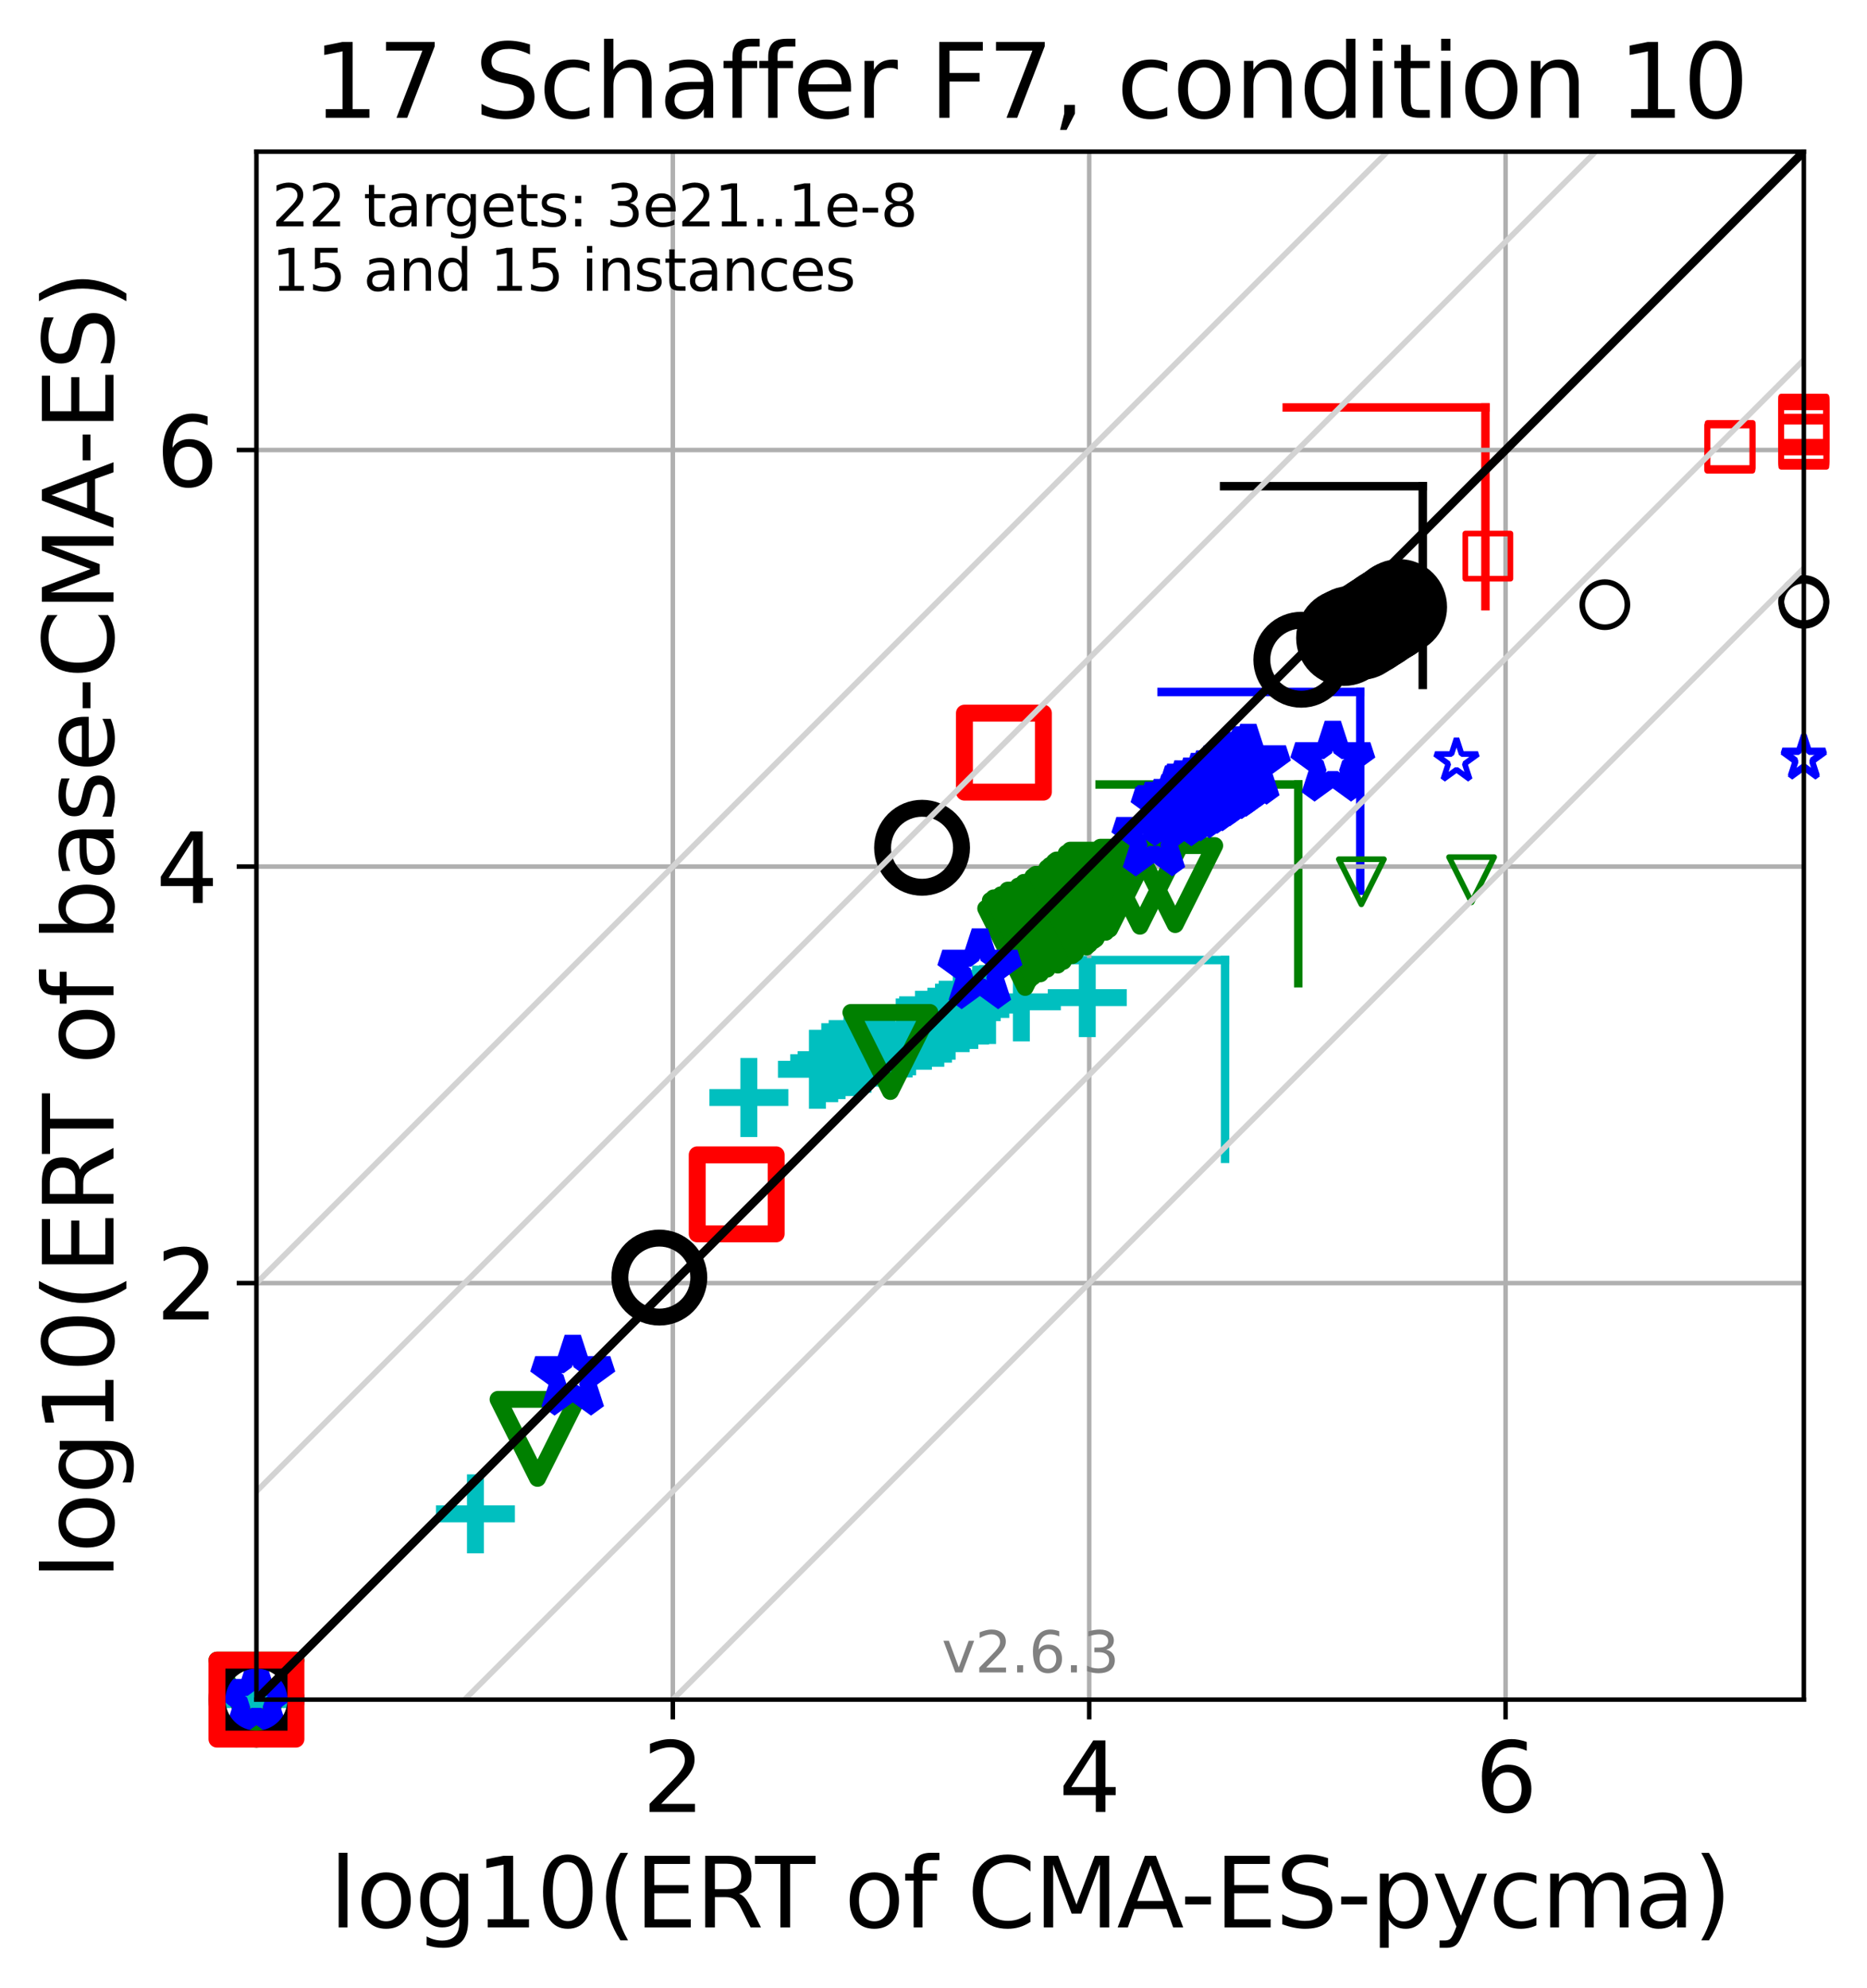 <?xml version="1.0" encoding="utf-8" standalone="no"?>
<!DOCTYPE svg PUBLIC "-//W3C//DTD SVG 1.1//EN"
  "http://www.w3.org/Graphics/SVG/1.1/DTD/svg11.dtd">
<svg xmlns:xlink="http://www.w3.org/1999/xlink" width="331.029pt" height="352.343pt" viewBox="0 0 331.029 352.343" xmlns="http://www.w3.org/2000/svg" version="1.1">
 <defs>
  <style type="text/css">*{stroke-linejoin: round; stroke-linecap: butt}</style>
 </defs>
 <g id="figure_1">
  <g id="patch_1">
   <path d="M 0 352.343 
L 331.029 352.343 
L 331.029 0 
L 0 0 
z
" style="fill: #ffffff"/>
  </g>
  <g id="axes_1">
   <g id="patch_2">
    <path d="M 45.469 301.237 
L 319.829 301.237 
L 319.829 26.877 
L 45.469 26.877 
z
" style="fill: #ffffff"/>
   </g>
   <g id="line2d_1">
    <path d="M 217.211 205.384 
L 217.211 170.16 
" clip-path="url(#pe1b9008944)" style="fill: none; stroke: #00bfbf; stroke-width: 1.5; stroke-linecap: square"/>
   </g>
   <g id="line2d_2">
    <path d="M 181.987 170.16 
L 217.211 170.16 
" clip-path="url(#pe1b9008944)" style="fill: none; stroke: #00bfbf; stroke-width: 1.5; stroke-linecap: square"/>
   </g>
   <g id="line2d_3">
    <path d="M 230.19 174.262 
L 230.19 139.038 
" clip-path="url(#pe1b9008944)" style="fill: none; stroke: #008000; stroke-width: 1.5; stroke-linecap: square"/>
   </g>
   <g id="line2d_4">
    <path d="M 194.965 139.038 
L 230.19 139.038 
" clip-path="url(#pe1b9008944)" style="fill: none; stroke: #008000; stroke-width: 1.5; stroke-linecap: square"/>
   </g>
   <g id="line2d_5">
    <path d="M 241.178 157.865 
L 241.178 122.641 
" clip-path="url(#pe1b9008944)" style="fill: none; stroke: #0000ff; stroke-width: 1.5; stroke-linecap: square"/>
   </g>
   <g id="line2d_6">
    <path d="M 205.954 122.641 
L 241.178 122.641 
" clip-path="url(#pe1b9008944)" style="fill: none; stroke: #0000ff; stroke-width: 1.5; stroke-linecap: square"/>
   </g>
   <g id="line2d_7">
    <path d="M 252.263 121.399 
L 252.263 86.174 
" clip-path="url(#pe1b9008944)" style="fill: none; stroke: #000000; stroke-width: 1.5; stroke-linecap: square"/>
   </g>
   <g id="line2d_8">
    <path d="M 217.039 86.174 
L 252.263 86.174 
" clip-path="url(#pe1b9008944)" style="fill: none; stroke: #000000; stroke-width: 1.5; stroke-linecap: square"/>
   </g>
   <g id="line2d_9">
    <path d="M 263.372 107.437 
L 263.372 72.213 
" clip-path="url(#pe1b9008944)" style="fill: none; stroke: #ff0000; stroke-width: 1.5; stroke-linecap: square"/>
   </g>
   <g id="line2d_10">
    <path d="M 228.147 72.213 
L 263.372 72.213 
" clip-path="url(#pe1b9008944)" style="fill: none; stroke: #ff0000; stroke-width: 1.5; stroke-linecap: square"/>
   </g>
   <g id="matplotlib.axis_1">
    <g id="xtick_1">
     <g id="line2d_11">
      <path d="M 119.295 301.237 
L 119.295 26.877 
" clip-path="url(#pe1b9008944)" style="fill: none; stroke: #b0b0b0; stroke-width: 0.8; stroke-linecap: square"/>
     </g>
     <g id="line2d_12">
      <defs>
       <path id="mca66b8750b" d="M 0 0 
L 0 3.5 
" style="stroke: #000000; stroke-width: 0.8"/>
      </defs>
      <g>
       <use xlink:href="#mca66b8750b" x="119.295" y="301.237" style="stroke: #000000; stroke-width: 0.8"/>
      </g>
     </g>
     <g id="text_1">
      <!-- 2 -->
      <g transform="translate(113.887 321.155) scale(0.17 -0.17)">
       <defs>
        <path id="DejaVuSans-32" d="M 1228 531 
L 3431 531 
L 3431 0 
L 469 0 
L 469 531 
Q 828 903 1448 1529 
Q 2069 2156 2228 2338 
Q 2531 2678 2651 2914 
Q 2772 3150 2772 3378 
Q 2772 3750 2511 3984 
Q 2250 4219 1831 4219 
Q 1534 4219 1204 4116 
Q 875 4013 500 3803 
L 500 4441 
Q 881 4594 1212 4672 
Q 1544 4750 1819 4750 
Q 2544 4750 2975 4387 
Q 3406 4025 3406 3419 
Q 3406 3131 3298 2873 
Q 3191 2616 2906 2266 
Q 2828 2175 2409 1742 
Q 1991 1309 1228 531 
z
" transform="scale(0.016)"/>
       </defs>
       <use xlink:href="#DejaVuSans-32"/>
      </g>
     </g>
    </g>
    <g id="xtick_2">
     <g id="line2d_13">
      <path d="M 193.122 301.237 
L 193.122 26.877 
" clip-path="url(#pe1b9008944)" style="fill: none; stroke: #b0b0b0; stroke-width: 0.8; stroke-linecap: square"/>
     </g>
     <g id="line2d_14">
      <g>
       <use xlink:href="#mca66b8750b" x="193.122" y="301.237" style="stroke: #000000; stroke-width: 0.8"/>
      </g>
     </g>
     <g id="text_2">
      <!-- 4 -->
      <g transform="translate(187.714 321.155) scale(0.17 -0.17)">
       <defs>
        <path id="DejaVuSans-34" d="M 2419 4116 
L 825 1625 
L 2419 1625 
L 2419 4116 
z
M 2253 4666 
L 3047 4666 
L 3047 1625 
L 3713 1625 
L 3713 1100 
L 3047 1100 
L 3047 0 
L 2419 0 
L 2419 1100 
L 313 1100 
L 313 1709 
L 2253 4666 
z
" transform="scale(0.016)"/>
       </defs>
       <use xlink:href="#DejaVuSans-34"/>
      </g>
     </g>
    </g>
    <g id="xtick_3">
     <g id="line2d_15">
      <path d="M 266.948 301.237 
L 266.948 26.877 
" clip-path="url(#pe1b9008944)" style="fill: none; stroke: #b0b0b0; stroke-width: 0.8; stroke-linecap: square"/>
     </g>
     <g id="line2d_16">
      <g>
       <use xlink:href="#mca66b8750b" x="266.948" y="301.237" style="stroke: #000000; stroke-width: 0.8"/>
      </g>
     </g>
     <g id="text_3">
      <!-- 6 -->
      <g transform="translate(261.54 321.155) scale(0.17 -0.17)">
       <defs>
        <path id="DejaVuSans-36" d="M 2113 2584 
Q 1688 2584 1439 2293 
Q 1191 2003 1191 1497 
Q 1191 994 1439 701 
Q 1688 409 2113 409 
Q 2538 409 2786 701 
Q 3034 994 3034 1497 
Q 3034 2003 2786 2293 
Q 2538 2584 2113 2584 
z
M 3366 4563 
L 3366 3988 
Q 3128 4100 2886 4159 
Q 2644 4219 2406 4219 
Q 1781 4219 1451 3797 
Q 1122 3375 1075 2522 
Q 1259 2794 1537 2939 
Q 1816 3084 2150 3084 
Q 2853 3084 3261 2657 
Q 3669 2231 3669 1497 
Q 3669 778 3244 343 
Q 2819 -91 2113 -91 
Q 1303 -91 875 529 
Q 447 1150 447 2328 
Q 447 3434 972 4092 
Q 1497 4750 2381 4750 
Q 2619 4750 2861 4703 
Q 3103 4656 3366 4563 
z
" transform="scale(0.016)"/>
       </defs>
       <use xlink:href="#DejaVuSans-36"/>
      </g>
     </g>
    </g>
    <g id="text_4">
     <!-- log10(ERT of CMA-ES-pycma) -->
     <g transform="translate(58.411 341.607) scale(0.17 -0.17)">
      <defs>
       <path id="DejaVuSans-6c" d="M 603 4863 
L 1178 4863 
L 1178 0 
L 603 0 
L 603 4863 
z
" transform="scale(0.016)"/>
       <path id="DejaVuSans-6f" d="M 1959 3097 
Q 1497 3097 1228 2736 
Q 959 2375 959 1747 
Q 959 1119 1226 758 
Q 1494 397 1959 397 
Q 2419 397 2687 759 
Q 2956 1122 2956 1747 
Q 2956 2369 2687 2733 
Q 2419 3097 1959 3097 
z
M 1959 3584 
Q 2709 3584 3137 3096 
Q 3566 2609 3566 1747 
Q 3566 888 3137 398 
Q 2709 -91 1959 -91 
Q 1206 -91 779 398 
Q 353 888 353 1747 
Q 353 2609 779 3096 
Q 1206 3584 1959 3584 
z
" transform="scale(0.016)"/>
       <path id="DejaVuSans-67" d="M 2906 1791 
Q 2906 2416 2648 2759 
Q 2391 3103 1925 3103 
Q 1463 3103 1205 2759 
Q 947 2416 947 1791 
Q 947 1169 1205 825 
Q 1463 481 1925 481 
Q 2391 481 2648 825 
Q 2906 1169 2906 1791 
z
M 3481 434 
Q 3481 -459 3084 -895 
Q 2688 -1331 1869 -1331 
Q 1566 -1331 1297 -1286 
Q 1028 -1241 775 -1147 
L 775 -588 
Q 1028 -725 1275 -790 
Q 1522 -856 1778 -856 
Q 2344 -856 2625 -561 
Q 2906 -266 2906 331 
L 2906 616 
Q 2728 306 2450 153 
Q 2172 0 1784 0 
Q 1141 0 747 490 
Q 353 981 353 1791 
Q 353 2603 747 3093 
Q 1141 3584 1784 3584 
Q 2172 3584 2450 3431 
Q 2728 3278 2906 2969 
L 2906 3500 
L 3481 3500 
L 3481 434 
z
" transform="scale(0.016)"/>
       <path id="DejaVuSans-31" d="M 794 531 
L 1825 531 
L 1825 4091 
L 703 3866 
L 703 4441 
L 1819 4666 
L 2450 4666 
L 2450 531 
L 3481 531 
L 3481 0 
L 794 0 
L 794 531 
z
" transform="scale(0.016)"/>
       <path id="DejaVuSans-30" d="M 2034 4250 
Q 1547 4250 1301 3770 
Q 1056 3291 1056 2328 
Q 1056 1369 1301 889 
Q 1547 409 2034 409 
Q 2525 409 2770 889 
Q 3016 1369 3016 2328 
Q 3016 3291 2770 3770 
Q 2525 4250 2034 4250 
z
M 2034 4750 
Q 2819 4750 3233 4129 
Q 3647 3509 3647 2328 
Q 3647 1150 3233 529 
Q 2819 -91 2034 -91 
Q 1250 -91 836 529 
Q 422 1150 422 2328 
Q 422 3509 836 4129 
Q 1250 4750 2034 4750 
z
" transform="scale(0.016)"/>
       <path id="DejaVuSans-28" d="M 1984 4856 
Q 1566 4138 1362 3434 
Q 1159 2731 1159 2009 
Q 1159 1288 1364 580 
Q 1569 -128 1984 -844 
L 1484 -844 
Q 1016 -109 783 600 
Q 550 1309 550 2009 
Q 550 2706 781 3412 
Q 1013 4119 1484 4856 
L 1984 4856 
z
" transform="scale(0.016)"/>
       <path id="DejaVuSans-45" d="M 628 4666 
L 3578 4666 
L 3578 4134 
L 1259 4134 
L 1259 2753 
L 3481 2753 
L 3481 2222 
L 1259 2222 
L 1259 531 
L 3634 531 
L 3634 0 
L 628 0 
L 628 4666 
z
" transform="scale(0.016)"/>
       <path id="DejaVuSans-52" d="M 2841 2188 
Q 3044 2119 3236 1894 
Q 3428 1669 3622 1275 
L 4263 0 
L 3584 0 
L 2988 1197 
Q 2756 1666 2539 1819 
Q 2322 1972 1947 1972 
L 1259 1972 
L 1259 0 
L 628 0 
L 628 4666 
L 2053 4666 
Q 2853 4666 3247 4331 
Q 3641 3997 3641 3322 
Q 3641 2881 3436 2590 
Q 3231 2300 2841 2188 
z
M 1259 4147 
L 1259 2491 
L 2053 2491 
Q 2509 2491 2742 2702 
Q 2975 2913 2975 3322 
Q 2975 3731 2742 3939 
Q 2509 4147 2053 4147 
L 1259 4147 
z
" transform="scale(0.016)"/>
       <path id="DejaVuSans-54" d="M -19 4666 
L 3928 4666 
L 3928 4134 
L 2272 4134 
L 2272 0 
L 1638 0 
L 1638 4134 
L -19 4134 
L -19 4666 
z
" transform="scale(0.016)"/>
       <path id="DejaVuSans-20" transform="scale(0.016)"/>
       <path id="DejaVuSans-66" d="M 2375 4863 
L 2375 4384 
L 1825 4384 
Q 1516 4384 1395 4259 
Q 1275 4134 1275 3809 
L 1275 3500 
L 2222 3500 
L 2222 3053 
L 1275 3053 
L 1275 0 
L 697 0 
L 697 3053 
L 147 3053 
L 147 3500 
L 697 3500 
L 697 3744 
Q 697 4328 969 4595 
Q 1241 4863 1831 4863 
L 2375 4863 
z
" transform="scale(0.016)"/>
       <path id="DejaVuSans-43" d="M 4122 4306 
L 4122 3641 
Q 3803 3938 3442 4084 
Q 3081 4231 2675 4231 
Q 1875 4231 1450 3742 
Q 1025 3253 1025 2328 
Q 1025 1406 1450 917 
Q 1875 428 2675 428 
Q 3081 428 3442 575 
Q 3803 722 4122 1019 
L 4122 359 
Q 3791 134 3420 21 
Q 3050 -91 2638 -91 
Q 1578 -91 968 557 
Q 359 1206 359 2328 
Q 359 3453 968 4101 
Q 1578 4750 2638 4750 
Q 3056 4750 3426 4639 
Q 3797 4528 4122 4306 
z
" transform="scale(0.016)"/>
       <path id="DejaVuSans-4d" d="M 628 4666 
L 1569 4666 
L 2759 1491 
L 3956 4666 
L 4897 4666 
L 4897 0 
L 4281 0 
L 4281 4097 
L 3078 897 
L 2444 897 
L 1241 4097 
L 1241 0 
L 628 0 
L 628 4666 
z
" transform="scale(0.016)"/>
       <path id="DejaVuSans-41" d="M 2188 4044 
L 1331 1722 
L 3047 1722 
L 2188 4044 
z
M 1831 4666 
L 2547 4666 
L 4325 0 
L 3669 0 
L 3244 1197 
L 1141 1197 
L 716 0 
L 50 0 
L 1831 4666 
z
" transform="scale(0.016)"/>
       <path id="DejaVuSans-2d" d="M 313 2009 
L 1997 2009 
L 1997 1497 
L 313 1497 
L 313 2009 
z
" transform="scale(0.016)"/>
       <path id="DejaVuSans-53" d="M 3425 4513 
L 3425 3897 
Q 3066 4069 2747 4153 
Q 2428 4238 2131 4238 
Q 1616 4238 1336 4038 
Q 1056 3838 1056 3469 
Q 1056 3159 1242 3001 
Q 1428 2844 1947 2747 
L 2328 2669 
Q 3034 2534 3370 2195 
Q 3706 1856 3706 1288 
Q 3706 609 3251 259 
Q 2797 -91 1919 -91 
Q 1588 -91 1214 -16 
Q 841 59 441 206 
L 441 856 
Q 825 641 1194 531 
Q 1563 422 1919 422 
Q 2459 422 2753 634 
Q 3047 847 3047 1241 
Q 3047 1584 2836 1778 
Q 2625 1972 2144 2069 
L 1759 2144 
Q 1053 2284 737 2584 
Q 422 2884 422 3419 
Q 422 4038 858 4394 
Q 1294 4750 2059 4750 
Q 2388 4750 2728 4690 
Q 3069 4631 3425 4513 
z
" transform="scale(0.016)"/>
       <path id="DejaVuSans-70" d="M 1159 525 
L 1159 -1331 
L 581 -1331 
L 581 3500 
L 1159 3500 
L 1159 2969 
Q 1341 3281 1617 3432 
Q 1894 3584 2278 3584 
Q 2916 3584 3314 3078 
Q 3713 2572 3713 1747 
Q 3713 922 3314 415 
Q 2916 -91 2278 -91 
Q 1894 -91 1617 61 
Q 1341 213 1159 525 
z
M 3116 1747 
Q 3116 2381 2855 2742 
Q 2594 3103 2138 3103 
Q 1681 3103 1420 2742 
Q 1159 2381 1159 1747 
Q 1159 1113 1420 752 
Q 1681 391 2138 391 
Q 2594 391 2855 752 
Q 3116 1113 3116 1747 
z
" transform="scale(0.016)"/>
       <path id="DejaVuSans-79" d="M 2059 -325 
Q 1816 -950 1584 -1140 
Q 1353 -1331 966 -1331 
L 506 -1331 
L 506 -850 
L 844 -850 
Q 1081 -850 1212 -737 
Q 1344 -625 1503 -206 
L 1606 56 
L 191 3500 
L 800 3500 
L 1894 763 
L 2988 3500 
L 3597 3500 
L 2059 -325 
z
" transform="scale(0.016)"/>
       <path id="DejaVuSans-63" d="M 3122 3366 
L 3122 2828 
Q 2878 2963 2633 3030 
Q 2388 3097 2138 3097 
Q 1578 3097 1268 2742 
Q 959 2388 959 1747 
Q 959 1106 1268 751 
Q 1578 397 2138 397 
Q 2388 397 2633 464 
Q 2878 531 3122 666 
L 3122 134 
Q 2881 22 2623 -34 
Q 2366 -91 2075 -91 
Q 1284 -91 818 406 
Q 353 903 353 1747 
Q 353 2603 823 3093 
Q 1294 3584 2113 3584 
Q 2378 3584 2631 3529 
Q 2884 3475 3122 3366 
z
" transform="scale(0.016)"/>
       <path id="DejaVuSans-6d" d="M 3328 2828 
Q 3544 3216 3844 3400 
Q 4144 3584 4550 3584 
Q 5097 3584 5394 3201 
Q 5691 2819 5691 2113 
L 5691 0 
L 5113 0 
L 5113 2094 
Q 5113 2597 4934 2840 
Q 4756 3084 4391 3084 
Q 3944 3084 3684 2787 
Q 3425 2491 3425 1978 
L 3425 0 
L 2847 0 
L 2847 2094 
Q 2847 2600 2669 2842 
Q 2491 3084 2119 3084 
Q 1678 3084 1418 2786 
Q 1159 2488 1159 1978 
L 1159 0 
L 581 0 
L 581 3500 
L 1159 3500 
L 1159 2956 
Q 1356 3278 1631 3431 
Q 1906 3584 2284 3584 
Q 2666 3584 2933 3390 
Q 3200 3197 3328 2828 
z
" transform="scale(0.016)"/>
       <path id="DejaVuSans-61" d="M 2194 1759 
Q 1497 1759 1228 1600 
Q 959 1441 959 1056 
Q 959 750 1161 570 
Q 1363 391 1709 391 
Q 2188 391 2477 730 
Q 2766 1069 2766 1631 
L 2766 1759 
L 2194 1759 
z
M 3341 1997 
L 3341 0 
L 2766 0 
L 2766 531 
Q 2569 213 2275 61 
Q 1981 -91 1556 -91 
Q 1019 -91 701 211 
Q 384 513 384 1019 
Q 384 1609 779 1909 
Q 1175 2209 1959 2209 
L 2766 2209 
L 2766 2266 
Q 2766 2663 2505 2880 
Q 2244 3097 1772 3097 
Q 1472 3097 1187 3025 
Q 903 2953 641 2809 
L 641 3341 
Q 956 3463 1253 3523 
Q 1550 3584 1831 3584 
Q 2591 3584 2966 3190 
Q 3341 2797 3341 1997 
z
" transform="scale(0.016)"/>
       <path id="DejaVuSans-29" d="M 513 4856 
L 1013 4856 
Q 1481 4119 1714 3412 
Q 1947 2706 1947 2009 
Q 1947 1309 1714 600 
Q 1481 -109 1013 -844 
L 513 -844 
Q 928 -128 1133 580 
Q 1338 1288 1338 2009 
Q 1338 2731 1133 3434 
Q 928 4138 513 4856 
z
" transform="scale(0.016)"/>
      </defs>
      <use xlink:href="#DejaVuSans-6c"/>
      <use xlink:href="#DejaVuSans-6f" x="27.783"/>
      <use xlink:href="#DejaVuSans-67" x="88.965"/>
      <use xlink:href="#DejaVuSans-31" x="152.441"/>
      <use xlink:href="#DejaVuSans-30" x="216.064"/>
      <use xlink:href="#DejaVuSans-28" x="279.688"/>
      <use xlink:href="#DejaVuSans-45" x="318.701"/>
      <use xlink:href="#DejaVuSans-52" x="381.885"/>
      <use xlink:href="#DejaVuSans-54" x="444.117"/>
      <use xlink:href="#DejaVuSans-20" x="505.201"/>
      <use xlink:href="#DejaVuSans-6f" x="536.988"/>
      <use xlink:href="#DejaVuSans-66" x="598.17"/>
      <use xlink:href="#DejaVuSans-20" x="633.375"/>
      <use xlink:href="#DejaVuSans-43" x="665.162"/>
      <use xlink:href="#DejaVuSans-4d" x="734.986"/>
      <use xlink:href="#DejaVuSans-41" x="821.266"/>
      <use xlink:href="#DejaVuSans-2d" x="887.424"/>
      <use xlink:href="#DejaVuSans-45" x="923.508"/>
      <use xlink:href="#DejaVuSans-53" x="986.691"/>
      <use xlink:href="#DejaVuSans-2d" x="1050.168"/>
      <use xlink:href="#DejaVuSans-70" x="1086.252"/>
      <use xlink:href="#DejaVuSans-79" x="1149.729"/>
      <use xlink:href="#DejaVuSans-63" x="1208.908"/>
      <use xlink:href="#DejaVuSans-6d" x="1263.889"/>
      <use xlink:href="#DejaVuSans-61" x="1361.301"/>
      <use xlink:href="#DejaVuSans-29" x="1422.58"/>
     </g>
    </g>
   </g>
   <g id="matplotlib.axis_2">
    <g id="ytick_1">
     <g id="line2d_17">
      <path d="M 45.469 227.411 
L 319.829 227.411 
" clip-path="url(#pe1b9008944)" style="fill: none; stroke: #b0b0b0; stroke-width: 0.8; stroke-linecap: square"/>
     </g>
     <g id="line2d_18">
      <defs>
       <path id="m5ca9c5ebaa" d="M 0 0 
L -3.5 0 
" style="stroke: #000000; stroke-width: 0.8"/>
      </defs>
      <g>
       <use xlink:href="#m5ca9c5ebaa" x="45.469" y="227.411" style="stroke: #000000; stroke-width: 0.8"/>
      </g>
     </g>
     <g id="text_5">
      <!-- 2 -->
      <g transform="translate(27.653 233.869) scale(0.17 -0.17)">
       <use xlink:href="#DejaVuSans-32"/>
      </g>
     </g>
    </g>
    <g id="ytick_2">
     <g id="line2d_19">
      <path d="M 45.469 153.584 
L 319.829 153.584 
" clip-path="url(#pe1b9008944)" style="fill: none; stroke: #b0b0b0; stroke-width: 0.8; stroke-linecap: square"/>
     </g>
     <g id="line2d_20">
      <g>
       <use xlink:href="#m5ca9c5ebaa" x="45.469" y="153.584" style="stroke: #000000; stroke-width: 0.8"/>
      </g>
     </g>
     <g id="text_6">
      <!-- 4 -->
      <g transform="translate(27.653 160.043) scale(0.17 -0.17)">
       <use xlink:href="#DejaVuSans-34"/>
      </g>
     </g>
    </g>
    <g id="ytick_3">
     <g id="line2d_21">
      <path d="M 45.469 79.758 
L 319.829 79.758 
" clip-path="url(#pe1b9008944)" style="fill: none; stroke: #b0b0b0; stroke-width: 0.8; stroke-linecap: square"/>
     </g>
     <g id="line2d_22">
      <g>
       <use xlink:href="#m5ca9c5ebaa" x="45.469" y="79.758" style="stroke: #000000; stroke-width: 0.8"/>
      </g>
     </g>
     <g id="text_7">
      <!-- 6 -->
      <g transform="translate(27.653 86.217) scale(0.17 -0.17)">
       <use xlink:href="#DejaVuSans-36"/>
      </g>
     </g>
    </g>
    <g id="text_8">
     <!-- log10(ERT of base-CMA-ES) -->
     <g transform="translate(20.117 279.969) rotate(-90) scale(0.17 -0.17)">
      <defs>
       <path id="DejaVuSans-62" d="M 3116 1747 
Q 3116 2381 2855 2742 
Q 2594 3103 2138 3103 
Q 1681 3103 1420 2742 
Q 1159 2381 1159 1747 
Q 1159 1113 1420 752 
Q 1681 391 2138 391 
Q 2594 391 2855 752 
Q 3116 1113 3116 1747 
z
M 1159 2969 
Q 1341 3281 1617 3432 
Q 1894 3584 2278 3584 
Q 2916 3584 3314 3078 
Q 3713 2572 3713 1747 
Q 3713 922 3314 415 
Q 2916 -91 2278 -91 
Q 1894 -91 1617 61 
Q 1341 213 1159 525 
L 1159 0 
L 581 0 
L 581 4863 
L 1159 4863 
L 1159 2969 
z
" transform="scale(0.016)"/>
       <path id="DejaVuSans-73" d="M 2834 3397 
L 2834 2853 
Q 2591 2978 2328 3040 
Q 2066 3103 1784 3103 
Q 1356 3103 1142 2972 
Q 928 2841 928 2578 
Q 928 2378 1081 2264 
Q 1234 2150 1697 2047 
L 1894 2003 
Q 2506 1872 2764 1633 
Q 3022 1394 3022 966 
Q 3022 478 2636 193 
Q 2250 -91 1575 -91 
Q 1294 -91 989 -36 
Q 684 19 347 128 
L 347 722 
Q 666 556 975 473 
Q 1284 391 1588 391 
Q 1994 391 2212 530 
Q 2431 669 2431 922 
Q 2431 1156 2273 1281 
Q 2116 1406 1581 1522 
L 1381 1569 
Q 847 1681 609 1914 
Q 372 2147 372 2553 
Q 372 3047 722 3315 
Q 1072 3584 1716 3584 
Q 2034 3584 2315 3537 
Q 2597 3491 2834 3397 
z
" transform="scale(0.016)"/>
       <path id="DejaVuSans-65" d="M 3597 1894 
L 3597 1613 
L 953 1613 
Q 991 1019 1311 708 
Q 1631 397 2203 397 
Q 2534 397 2845 478 
Q 3156 559 3463 722 
L 3463 178 
Q 3153 47 2828 -22 
Q 2503 -91 2169 -91 
Q 1331 -91 842 396 
Q 353 884 353 1716 
Q 353 2575 817 3079 
Q 1281 3584 2069 3584 
Q 2775 3584 3186 3129 
Q 3597 2675 3597 1894 
z
M 3022 2063 
Q 3016 2534 2758 2815 
Q 2500 3097 2075 3097 
Q 1594 3097 1305 2825 
Q 1016 2553 972 2059 
L 3022 2063 
z
" transform="scale(0.016)"/>
      </defs>
      <use xlink:href="#DejaVuSans-6c"/>
      <use xlink:href="#DejaVuSans-6f" x="27.783"/>
      <use xlink:href="#DejaVuSans-67" x="88.965"/>
      <use xlink:href="#DejaVuSans-31" x="152.441"/>
      <use xlink:href="#DejaVuSans-30" x="216.064"/>
      <use xlink:href="#DejaVuSans-28" x="279.688"/>
      <use xlink:href="#DejaVuSans-45" x="318.701"/>
      <use xlink:href="#DejaVuSans-52" x="381.885"/>
      <use xlink:href="#DejaVuSans-54" x="444.117"/>
      <use xlink:href="#DejaVuSans-20" x="505.201"/>
      <use xlink:href="#DejaVuSans-6f" x="536.988"/>
      <use xlink:href="#DejaVuSans-66" x="598.17"/>
      <use xlink:href="#DejaVuSans-20" x="633.375"/>
      <use xlink:href="#DejaVuSans-62" x="665.162"/>
      <use xlink:href="#DejaVuSans-61" x="728.639"/>
      <use xlink:href="#DejaVuSans-73" x="789.918"/>
      <use xlink:href="#DejaVuSans-65" x="842.018"/>
      <use xlink:href="#DejaVuSans-2d" x="903.541"/>
      <use xlink:href="#DejaVuSans-43" x="939.625"/>
      <use xlink:href="#DejaVuSans-4d" x="1009.449"/>
      <use xlink:href="#DejaVuSans-41" x="1095.729"/>
      <use xlink:href="#DejaVuSans-2d" x="1161.887"/>
      <use xlink:href="#DejaVuSans-45" x="1197.971"/>
      <use xlink:href="#DejaVuSans-53" x="1261.154"/>
      <use xlink:href="#DejaVuSans-29" x="1324.631"/>
     </g>
    </g>
   </g>
   <g id="line2d_23">
    <defs>
     <path id="mf80ae9f08a" d="M -7 0 
L 7 0 
M 0 7 
L 0 -7 
" style="stroke: #00bfbf; stroke-width: 3"/>
    </defs>
    <g>
     <use xlink:href="#mf80ae9f08a" x="45.469" y="301.237" style="fill-opacity: 0; stroke: #00bfbf; stroke-width: 3"/>
     <use xlink:href="#mf80ae9f08a" x="84.294" y="268.307" style="fill-opacity: 0; stroke: #00bfbf; stroke-width: 3"/>
     <use xlink:href="#mf80ae9f08a" x="132.778" y="194.522" style="fill-opacity: 0; stroke: #00bfbf; stroke-width: 3"/>
     <use xlink:href="#mf80ae9f08a" x="144.933" y="189.513" style="fill-opacity: 0; stroke: #00bfbf; stroke-width: 3"/>
     <use xlink:href="#mf80ae9f08a" x="147.118" y="188.349" style="fill-opacity: 0; stroke: #00bfbf; stroke-width: 3"/>
     <use xlink:href="#mf80ae9f08a" x="148.426" y="187.804" style="fill-opacity: 0; stroke: #00bfbf; stroke-width: 3"/>
     <use xlink:href="#mf80ae9f08a" x="151.053" y="187.262" style="fill-opacity: 0; stroke: #00bfbf; stroke-width: 3"/>
     <use xlink:href="#mf80ae9f08a" x="153.006" y="186.662" style="fill-opacity: 0; stroke: #00bfbf; stroke-width: 3"/>
     <use xlink:href="#mf80ae9f08a" x="154.76" y="185.589" style="fill-opacity: 0; stroke: #00bfbf; stroke-width: 3"/>
     <use xlink:href="#mf80ae9f08a" x="157.293" y="185.084" style="fill-opacity: 0; stroke: #00bfbf; stroke-width: 3"/>
     <use xlink:href="#mf80ae9f08a" x="160.312" y="183.962" style="fill-opacity: 0; stroke: #00bfbf; stroke-width: 3"/>
     <use xlink:href="#mf80ae9f08a" x="160.933" y="183.585" style="fill-opacity: 0; stroke: #00bfbf; stroke-width: 3"/>
     <use xlink:href="#mf80ae9f08a" x="163.737" y="182.6" style="fill-opacity: 0; stroke: #00bfbf; stroke-width: 3"/>
     <use xlink:href="#mf80ae9f08a" x="165.928" y="182.062" style="fill-opacity: 0; stroke: #00bfbf; stroke-width: 3"/>
     <use xlink:href="#mf80ae9f08a" x="167.284" y="181.341" style="fill-opacity: 0; stroke: #00bfbf; stroke-width: 3"/>
     <use xlink:href="#mf80ae9f08a" x="167.938" y="180.819" style="fill-opacity: 0; stroke: #00bfbf; stroke-width: 3"/>
     <use xlink:href="#mf80ae9f08a" x="170.427" y="179.478" style="fill-opacity: 0; stroke: #00bfbf; stroke-width: 3"/>
     <use xlink:href="#mf80ae9f08a" x="171.957" y="178.918" style="fill-opacity: 0; stroke: #00bfbf; stroke-width: 3"/>
     <use xlink:href="#mf80ae9f08a" x="173.859" y="178.141" style="fill-opacity: 0; stroke: #00bfbf; stroke-width: 3"/>
     <use xlink:href="#mf80ae9f08a" x="175.104" y="178.039" style="fill-opacity: 0; stroke: #00bfbf; stroke-width: 3"/>
     <use xlink:href="#mf80ae9f08a" x="181.095" y="177.563" style="fill-opacity: 0; stroke: #00bfbf; stroke-width: 3"/>
     <use xlink:href="#mf80ae9f08a" x="192.779" y="176.817" style="fill-opacity: 0; stroke: #00bfbf; stroke-width: 3"/>
    </g>
   </g>
   <g id="line2d_24">
    <defs>
     <path id="mb6915a19a9" d="M -0 7 
L 7 -7 
L -7 -7 
z
" style="stroke: #008000; stroke-width: 3; stroke-linejoin: miter"/>
    </defs>
    <g>
     <use xlink:href="#mb6915a19a9" x="45.469" y="301.237" style="fill-opacity: 0; stroke: #008000; stroke-width: 3; stroke-linejoin: miter"/>
     <use xlink:href="#mb6915a19a9" x="95.311" y="255.02" style="fill-opacity: 0; stroke: #008000; stroke-width: 3; stroke-linejoin: miter"/>
     <use xlink:href="#mb6915a19a9" x="157.868" y="186.448" style="fill-opacity: 0; stroke: #008000; stroke-width: 3; stroke-linejoin: miter"/>
     <use xlink:href="#mb6915a19a9" x="181.772" y="168.008" style="fill-opacity: 0; stroke: #008000; stroke-width: 3; stroke-linejoin: miter"/>
     <use xlink:href="#mb6915a19a9" x="182.589" y="166.608" style="fill-opacity: 0; stroke: #008000; stroke-width: 3; stroke-linejoin: miter"/>
     <use xlink:href="#mb6915a19a9" x="183.175" y="166.135" style="fill-opacity: 0; stroke: #008000; stroke-width: 3; stroke-linejoin: miter"/>
     <use xlink:href="#mb6915a19a9" x="184.458" y="165.596" style="fill-opacity: 0; stroke: #008000; stroke-width: 3; stroke-linejoin: miter"/>
     <use xlink:href="#mb6915a19a9" x="185.669" y="164.765" style="fill-opacity: 0; stroke: #008000; stroke-width: 3; stroke-linejoin: miter"/>
     <use xlink:href="#mb6915a19a9" x="187.544" y="164.048" style="fill-opacity: 0; stroke: #008000; stroke-width: 3; stroke-linejoin: miter"/>
     <use xlink:href="#mb6915a19a9" x="188.534" y="163.394" style="fill-opacity: 0; stroke: #008000; stroke-width: 3; stroke-linejoin: miter"/>
     <use xlink:href="#mb6915a19a9" x="190.122" y="162.362" style="fill-opacity: 0; stroke: #008000; stroke-width: 3; stroke-linejoin: miter"/>
     <use xlink:href="#mb6915a19a9" x="190.637" y="161.961" style="fill-opacity: 0; stroke: #008000; stroke-width: 3; stroke-linejoin: miter"/>
     <use xlink:href="#mb6915a19a9" x="192.628" y="160.844" style="fill-opacity: 0; stroke: #008000; stroke-width: 3; stroke-linejoin: miter"/>
     <use xlink:href="#mb6915a19a9" x="193.155" y="160.381" style="fill-opacity: 0; stroke: #008000; stroke-width: 3; stroke-linejoin: miter"/>
     <use xlink:href="#mb6915a19a9" x="193.935" y="159.701" style="fill-opacity: 0; stroke: #008000; stroke-width: 3; stroke-linejoin: miter"/>
     <use xlink:href="#mb6915a19a9" x="194.312" y="159.426" style="fill-opacity: 0; stroke: #008000; stroke-width: 3; stroke-linejoin: miter"/>
     <use xlink:href="#mb6915a19a9" x="196.059" y="158.228" style="fill-opacity: 0; stroke: #008000; stroke-width: 3; stroke-linejoin: miter"/>
     <use xlink:href="#mb6915a19a9" x="196.749" y="157.684" style="fill-opacity: 0; stroke: #008000; stroke-width: 3; stroke-linejoin: miter"/>
     <use xlink:href="#mb6915a19a9" x="202.12" y="157.161" style="fill-opacity: 0; stroke: #008000; stroke-width: 3; stroke-linejoin: miter"/>
     <use xlink:href="#mb6915a19a9" x="208.373" y="156.868" style="fill-opacity: 0; stroke: #008000; stroke-width: 3; stroke-linejoin: miter"/>
    </g>
   </g>
   <g id="line2d_25">
    <defs>
     <path id="m1a66bef8e1" d="M -0 4 
L 4 -4 
L -4 -4 
z
" style="stroke: #008000; stroke-linejoin: miter"/>
    </defs>
    <g>
     <use xlink:href="#m1a66bef8e1" x="241.379" y="156.288" style="fill-opacity: 0; stroke: #008000; stroke-linejoin: miter"/>
     <use xlink:href="#m1a66bef8e1" x="260.922" y="155.913" style="fill-opacity: 0; stroke: #008000; stroke-linejoin: miter"/>
    </g>
   </g>
   <g id="line2d_26">
    <defs>
     <path id="m9c39a74542" d="M 0 -7 
L -1.572 -2.163 
L -6.657 -2.163 
L -2.543 0.826 
L -4.114 5.663 
L -0 2.674 
L 4.114 5.663 
L 2.543 0.826 
L 6.657 -2.163 
L 1.572 -2.163 
z
" style="stroke: #0000ff; stroke-width: 3; stroke-linejoin: bevel"/>
    </defs>
    <g>
     <use xlink:href="#m9c39a74542" x="45.469" y="301.237" style="fill-opacity: 0; stroke: #0000ff; stroke-width: 3; stroke-linejoin: bevel"/>
     <use xlink:href="#m9c39a74542" x="101.555" y="244.028" style="fill-opacity: 0; stroke: #0000ff; stroke-width: 3; stroke-linejoin: bevel"/>
     <use xlink:href="#m9c39a74542" x="173.738" y="171.995" style="fill-opacity: 0; stroke: #0000ff; stroke-width: 3; stroke-linejoin: bevel"/>
     <use xlink:href="#m9c39a74542" x="204.597" y="148.464" style="fill-opacity: 0; stroke: #0000ff; stroke-width: 3; stroke-linejoin: bevel"/>
     <use xlink:href="#m9c39a74542" x="207.995" y="143.118" style="fill-opacity: 0; stroke: #0000ff; stroke-width: 3; stroke-linejoin: bevel"/>
     <use xlink:href="#m9c39a74542" x="208.361" y="142.815" style="fill-opacity: 0; stroke: #0000ff; stroke-width: 3; stroke-linejoin: bevel"/>
     <use xlink:href="#m9c39a74542" x="209.658" y="142.219" style="fill-opacity: 0; stroke: #0000ff; stroke-width: 3; stroke-linejoin: bevel"/>
     <use xlink:href="#m9c39a74542" x="211.222" y="141.718" style="fill-opacity: 0; stroke: #0000ff; stroke-width: 3; stroke-linejoin: bevel"/>
     <use xlink:href="#m9c39a74542" x="212.581" y="140.898" style="fill-opacity: 0; stroke: #0000ff; stroke-width: 3; stroke-linejoin: bevel"/>
     <use xlink:href="#m9c39a74542" x="213.512" y="140.461" style="fill-opacity: 0; stroke: #0000ff; stroke-width: 3; stroke-linejoin: bevel"/>
     <use xlink:href="#m9c39a74542" x="214.833" y="139.58" style="fill-opacity: 0; stroke: #0000ff; stroke-width: 3; stroke-linejoin: bevel"/>
     <use xlink:href="#m9c39a74542" x="215.505" y="139.082" style="fill-opacity: 0; stroke: #0000ff; stroke-width: 3; stroke-linejoin: bevel"/>
     <use xlink:href="#m9c39a74542" x="216.931" y="138.3" style="fill-opacity: 0; stroke: #0000ff; stroke-width: 3; stroke-linejoin: bevel"/>
     <use xlink:href="#m9c39a74542" x="217.698" y="137.899" style="fill-opacity: 0; stroke: #0000ff; stroke-width: 3; stroke-linejoin: bevel"/>
     <use xlink:href="#m9c39a74542" x="218.272" y="137.467" style="fill-opacity: 0; stroke: #0000ff; stroke-width: 3; stroke-linejoin: bevel"/>
     <use xlink:href="#m9c39a74542" x="218.668" y="137.156" style="fill-opacity: 0; stroke: #0000ff; stroke-width: 3; stroke-linejoin: bevel"/>
     <use xlink:href="#m9c39a74542" x="220.085" y="136.191" style="fill-opacity: 0; stroke: #0000ff; stroke-width: 3; stroke-linejoin: bevel"/>
     <use xlink:href="#m9c39a74542" x="221.335" y="135.745" style="fill-opacity: 0; stroke: #0000ff; stroke-width: 3; stroke-linejoin: bevel"/>
     <use xlink:href="#m9c39a74542" x="236.314" y="135.204" style="fill-opacity: 0; stroke: #0000ff; stroke-width: 3; stroke-linejoin: bevel"/>
    </g>
   </g>
   <g id="line2d_27">
    <defs>
     <path id="m7e2be4db33" d="M 0 -4 
L -0.898 -1.236 
L -3.804 -1.236 
L -1.453 0.472 
L -2.351 3.236 
L -0 1.528 
L 2.351 3.236 
L 1.453 0.472 
L 3.804 -1.236 
L 0.898 -1.236 
z
" style="stroke: #0000ff; stroke-linejoin: bevel"/>
    </defs>
    <g>
     <use xlink:href="#m7e2be4db33" x="258.248" y="134.884" style="fill-opacity: 0; stroke: #0000ff; stroke-linejoin: bevel"/>
    </g>
   </g>
   <g id="line2d_28">
    <g>
     <use xlink:href="#m7e2be4db33" x="319.829" y="134.54" style="fill-opacity: 0; stroke: #0000ff; stroke-linejoin: bevel"/>
     <use xlink:href="#m7e2be4db33" x="319.829" y="134.235" style="fill-opacity: 0; stroke: #0000ff; stroke-linejoin: bevel"/>
    </g>
   </g>
   <g id="line2d_29">
    <defs>
     <path id="mb7b8c13022" d="M 0 7 
C 1.856 7 3.637 6.262 4.95 4.95 
C 6.262 3.637 7 1.856 7 0 
C 7 -1.856 6.262 -3.637 4.95 -4.95 
C 3.637 -6.262 1.856 -7 0 -7 
C -1.856 -7 -3.637 -6.262 -4.95 -4.95 
C -6.262 -3.637 -7 -1.856 -7 0 
C -7 1.856 -6.262 3.637 -4.95 4.95 
C -3.637 6.262 -1.856 7 0 7 
z
" style="stroke: #000000; stroke-width: 3"/>
    </defs>
    <g>
     <use xlink:href="#mb7b8c13022" x="45.469" y="301.237" style="fill-opacity: 0; stroke: #000000; stroke-width: 3"/>
     <use xlink:href="#mb7b8c13022" x="116.902" y="226.436" style="fill-opacity: 0; stroke: #000000; stroke-width: 3"/>
     <use xlink:href="#mb7b8c13022" x="163.487" y="150.255" style="fill-opacity: 0; stroke: #000000; stroke-width: 3"/>
     <use xlink:href="#mb7b8c13022" x="230.729" y="116.931" style="fill-opacity: 0; stroke: #000000; stroke-width: 3"/>
     <use xlink:href="#mb7b8c13022" x="238.315" y="113.069" style="fill-opacity: 0; stroke: #000000; stroke-width: 3"/>
     <use xlink:href="#mb7b8c13022" x="238.404" y="112.859" style="fill-opacity: 0; stroke: #000000; stroke-width: 3"/>
     <use xlink:href="#mb7b8c13022" x="239.406" y="112.366" style="fill-opacity: 0; stroke: #000000; stroke-width: 3"/>
     <use xlink:href="#mb7b8c13022" x="241.213" y="112.013" style="fill-opacity: 0; stroke: #000000; stroke-width: 3"/>
     <use xlink:href="#mb7b8c13022" x="242.211" y="111.394" style="fill-opacity: 0; stroke: #000000; stroke-width: 3"/>
     <use xlink:href="#mb7b8c13022" x="242.85" y="111.02" style="fill-opacity: 0; stroke: #000000; stroke-width: 3"/>
     <use xlink:href="#mb7b8c13022" x="243.732" y="110.433" style="fill-opacity: 0; stroke: #000000; stroke-width: 3"/>
     <use xlink:href="#mb7b8c13022" x="244.31" y="110.08" style="fill-opacity: 0; stroke: #000000; stroke-width: 3"/>
     <use xlink:href="#mb7b8c13022" x="245.176" y="109.475" style="fill-opacity: 0; stroke: #000000; stroke-width: 3"/>
     <use xlink:href="#mb7b8c13022" x="245.753" y="109.108" style="fill-opacity: 0; stroke: #000000; stroke-width: 3"/>
     <use xlink:href="#mb7b8c13022" x="246.222" y="108.852" style="fill-opacity: 0; stroke: #000000; stroke-width: 3"/>
     <use xlink:href="#mb7b8c13022" x="246.522" y="108.625" style="fill-opacity: 0; stroke: #000000; stroke-width: 3"/>
     <use xlink:href="#mb7b8c13022" x="247.592" y="107.844" style="fill-opacity: 0; stroke: #000000; stroke-width: 3"/>
     <use xlink:href="#mb7b8c13022" x="248.07" y="107.592" style="fill-opacity: 0; stroke: #000000; stroke-width: 3"/>
    </g>
   </g>
   <g id="line2d_30">
    <defs>
     <path id="md1105fa755" d="M 0 4 
C 1.061 4 2.078 3.579 2.828 2.828 
C 3.579 2.078 4 1.061 4 0 
C 4 -1.061 3.579 -2.078 2.828 -2.828 
C 2.078 -3.579 1.061 -4 0 -4 
C -1.061 -4 -2.078 -3.579 -2.828 -2.828 
C -3.579 -2.078 -4 -1.061 -4 0 
C -4 1.061 -3.579 2.078 -2.828 2.828 
C -2.078 3.579 -1.061 4 0 4 
z
" style="stroke: #000000"/>
    </defs>
    <g>
     <use xlink:href="#md1105fa755" x="284.547" y="107.171" style="fill-opacity: 0; stroke: #000000"/>
    </g>
   </g>
   <g id="line2d_31">
    <g>
     <use xlink:href="#md1105fa755" x="319.829" y="106.935" style="fill-opacity: 0; stroke: #000000"/>
     <use xlink:href="#md1105fa755" x="319.829" y="106.65" style="fill-opacity: 0; stroke: #000000"/>
     <use xlink:href="#md1105fa755" x="319.829" y="106.44" style="fill-opacity: 0; stroke: #000000"/>
    </g>
   </g>
   <g id="line2d_32">
    <defs>
     <path id="mee00cb8485" d="M -7 7 
L 7 7 
L 7 -7 
L -7 -7 
z
" style="stroke: #ff0000; stroke-width: 3; stroke-linejoin: miter"/>
    </defs>
    <g>
     <use xlink:href="#mee00cb8485" x="45.469" y="301.237" style="fill-opacity: 0; stroke: #ff0000; stroke-width: 3; stroke-linejoin: miter"/>
     <use xlink:href="#mee00cb8485" x="130.62" y="211.687" style="fill-opacity: 0; stroke: #ff0000; stroke-width: 3; stroke-linejoin: miter"/>
     <use xlink:href="#mee00cb8485" x="177.998" y="133.394" style="fill-opacity: 0; stroke: #ff0000; stroke-width: 3; stroke-linejoin: miter"/>
    </g>
   </g>
   <g id="line2d_33">
    <defs>
     <path id="mf8d47567a2" d="M -4 4 
L 4 4 
L 4 -4 
L -4 -4 
z
" style="stroke: #ff0000; stroke-linejoin: miter"/>
    </defs>
    <g>
     <use xlink:href="#mf8d47567a2" x="263.806" y="98.567" style="fill-opacity: 0; stroke: #ff0000; stroke-linejoin: miter"/>
     <use xlink:href="#mf8d47567a2" x="306.707" y="79.436" style="fill-opacity: 0; stroke: #ff0000; stroke-linejoin: miter"/>
     <use xlink:href="#mf8d47567a2" x="306.708" y="79.276" style="fill-opacity: 0; stroke: #ff0000; stroke-linejoin: miter"/>
     <use xlink:href="#mf8d47567a2" x="306.764" y="78.952" style="fill-opacity: 0; stroke: #ff0000; stroke-linejoin: miter"/>
    </g>
   </g>
   <g id="line2d_34">
    <g>
     <use xlink:href="#mf8d47567a2" x="319.829" y="78.741" style="fill-opacity: 0; stroke: #ff0000; stroke-linejoin: miter"/>
     <use xlink:href="#mf8d47567a2" x="319.829" y="78.403" style="fill-opacity: 0; stroke: #ff0000; stroke-linejoin: miter"/>
     <use xlink:href="#mf8d47567a2" x="319.829" y="78.166" style="fill-opacity: 0; stroke: #ff0000; stroke-linejoin: miter"/>
     <use xlink:href="#mf8d47567a2" x="319.829" y="77.829" style="fill-opacity: 0; stroke: #ff0000; stroke-linejoin: miter"/>
     <use xlink:href="#mf8d47567a2" x="319.829" y="76.206" style="fill-opacity: 0; stroke: #ff0000; stroke-linejoin: miter"/>
     <use xlink:href="#mf8d47567a2" x="319.829" y="75.938" style="fill-opacity: 0; stroke: #ff0000; stroke-linejoin: miter"/>
     <use xlink:href="#mf8d47567a2" x="319.829" y="75.719" style="fill-opacity: 0; stroke: #ff0000; stroke-linejoin: miter"/>
     <use xlink:href="#mf8d47567a2" x="319.829" y="75.552" style="fill-opacity: 0; stroke: #ff0000; stroke-linejoin: miter"/>
     <use xlink:href="#mf8d47567a2" x="319.829" y="75.447" style="fill-opacity: 0; stroke: #ff0000; stroke-linejoin: miter"/>
     <use xlink:href="#mf8d47567a2" x="319.829" y="75.093" style="fill-opacity: 0; stroke: #ff0000; stroke-linejoin: miter"/>
     <use xlink:href="#mf8d47567a2" x="319.829" y="74.909" style="fill-opacity: 0; stroke: #ff0000; stroke-linejoin: miter"/>
     <use xlink:href="#mf8d47567a2" x="319.829" y="74.708" style="fill-opacity: 0; stroke: #ff0000; stroke-linejoin: miter"/>
     <use xlink:href="#mf8d47567a2" x="319.829" y="74.568" style="fill-opacity: 0; stroke: #ff0000; stroke-linejoin: miter"/>
     <use xlink:href="#mf8d47567a2" x="319.829" y="74.402" style="fill-opacity: 0; stroke: #ff0000; stroke-linejoin: miter"/>
     <use xlink:href="#mf8d47567a2" x="319.829" y="74.289" style="fill-opacity: 0; stroke: #ff0000; stroke-linejoin: miter"/>
    </g>
   </g>
   <g id="line2d_35">
    <path d="M 45.469 301.237 
L 319.829 26.877 
" clip-path="url(#pe1b9008944)" style="fill: none; stroke: #000000; stroke-width: 1.5; stroke-linecap: square"/>
   </g>
   <g id="line2d_36">
    <path d="M 82.382 301.237 
L 332.029 51.59 
" clip-path="url(#pe1b9008944)" style="fill: none; stroke: #d3d3d3; stroke-linecap: square"/>
   </g>
   <g id="line2d_37">
    <path d="M 119.295 301.237 
L 332.029 88.504 
" clip-path="url(#pe1b9008944)" style="fill: none; stroke: #d3d3d3; stroke-linecap: square"/>
   </g>
   <g id="line2d_38">
    <path d="M 45.469 264.324 
L 310.793 -1 
" clip-path="url(#pe1b9008944)" style="fill: none; stroke: #d3d3d3; stroke-linecap: square"/>
   </g>
   <g id="line2d_39">
    <path d="M 45.469 227.411 
L 273.88 -1 
" clip-path="url(#pe1b9008944)" style="fill: none; stroke: #d3d3d3; stroke-linecap: square"/>
   </g>
   <g id="patch_3">
    <path d="M 45.469 301.237 
L 45.469 26.877 
" style="fill: none; stroke: #000000; stroke-width: 0.8; stroke-linejoin: miter; stroke-linecap: square"/>
   </g>
   <g id="patch_4">
    <path d="M 319.829 301.237 
L 319.829 26.877 
" style="fill: none; stroke: #000000; stroke-width: 0.8; stroke-linejoin: miter; stroke-linecap: square"/>
   </g>
   <g id="patch_5">
    <path d="M 45.469 301.237 
L 319.829 301.237 
" style="fill: none; stroke: #000000; stroke-width: 0.8; stroke-linejoin: miter; stroke-linecap: square"/>
   </g>
   <g id="patch_6">
    <path d="M 45.469 26.877 
L 319.829 26.877 
" style="fill: none; stroke: #000000; stroke-width: 0.8; stroke-linejoin: miter; stroke-linecap: square"/>
   </g>
   <g id="text_9">
    <!-- 22 targets: 3e21..1e-8 -->
    <g transform="translate(48.213 40.115) scale(0.102 -0.102)">
     <defs>
      <path id="DejaVuSans-74" d="M 1172 4494 
L 1172 3500 
L 2356 3500 
L 2356 3053 
L 1172 3053 
L 1172 1153 
Q 1172 725 1289 603 
Q 1406 481 1766 481 
L 2356 481 
L 2356 0 
L 1766 0 
Q 1100 0 847 248 
Q 594 497 594 1153 
L 594 3053 
L 172 3053 
L 172 3500 
L 594 3500 
L 594 4494 
L 1172 4494 
z
" transform="scale(0.016)"/>
      <path id="DejaVuSans-72" d="M 2631 2963 
Q 2534 3019 2420 3045 
Q 2306 3072 2169 3072 
Q 1681 3072 1420 2755 
Q 1159 2438 1159 1844 
L 1159 0 
L 581 0 
L 581 3500 
L 1159 3500 
L 1159 2956 
Q 1341 3275 1631 3429 
Q 1922 3584 2338 3584 
Q 2397 3584 2469 3576 
Q 2541 3569 2628 3553 
L 2631 2963 
z
" transform="scale(0.016)"/>
      <path id="DejaVuSans-3a" d="M 750 794 
L 1409 794 
L 1409 0 
L 750 0 
L 750 794 
z
M 750 3309 
L 1409 3309 
L 1409 2516 
L 750 2516 
L 750 3309 
z
" transform="scale(0.016)"/>
      <path id="DejaVuSans-33" d="M 2597 2516 
Q 3050 2419 3304 2112 
Q 3559 1806 3559 1356 
Q 3559 666 3084 287 
Q 2609 -91 1734 -91 
Q 1441 -91 1130 -33 
Q 819 25 488 141 
L 488 750 
Q 750 597 1062 519 
Q 1375 441 1716 441 
Q 2309 441 2620 675 
Q 2931 909 2931 1356 
Q 2931 1769 2642 2001 
Q 2353 2234 1838 2234 
L 1294 2234 
L 1294 2753 
L 1863 2753 
Q 2328 2753 2575 2939 
Q 2822 3125 2822 3475 
Q 2822 3834 2567 4026 
Q 2313 4219 1838 4219 
Q 1578 4219 1281 4162 
Q 984 4106 628 3988 
L 628 4550 
Q 988 4650 1302 4700 
Q 1616 4750 1894 4750 
Q 2613 4750 3031 4423 
Q 3450 4097 3450 3541 
Q 3450 3153 3228 2886 
Q 3006 2619 2597 2516 
z
" transform="scale(0.016)"/>
      <path id="DejaVuSans-2e" d="M 684 794 
L 1344 794 
L 1344 0 
L 684 0 
L 684 794 
z
" transform="scale(0.016)"/>
      <path id="DejaVuSans-38" d="M 2034 2216 
Q 1584 2216 1326 1975 
Q 1069 1734 1069 1313 
Q 1069 891 1326 650 
Q 1584 409 2034 409 
Q 2484 409 2743 651 
Q 3003 894 3003 1313 
Q 3003 1734 2745 1975 
Q 2488 2216 2034 2216 
z
M 1403 2484 
Q 997 2584 770 2862 
Q 544 3141 544 3541 
Q 544 4100 942 4425 
Q 1341 4750 2034 4750 
Q 2731 4750 3128 4425 
Q 3525 4100 3525 3541 
Q 3525 3141 3298 2862 
Q 3072 2584 2669 2484 
Q 3125 2378 3379 2068 
Q 3634 1759 3634 1313 
Q 3634 634 3220 271 
Q 2806 -91 2034 -91 
Q 1263 -91 848 271 
Q 434 634 434 1313 
Q 434 1759 690 2068 
Q 947 2378 1403 2484 
z
M 1172 3481 
Q 1172 3119 1398 2916 
Q 1625 2713 2034 2713 
Q 2441 2713 2670 2916 
Q 2900 3119 2900 3481 
Q 2900 3844 2670 4047 
Q 2441 4250 2034 4250 
Q 1625 4250 1398 4047 
Q 1172 3844 1172 3481 
z
" transform="scale(0.016)"/>
     </defs>
     <use xlink:href="#DejaVuSans-32"/>
     <use xlink:href="#DejaVuSans-32" x="63.623"/>
     <use xlink:href="#DejaVuSans-20" x="127.246"/>
     <use xlink:href="#DejaVuSans-74" x="159.033"/>
     <use xlink:href="#DejaVuSans-61" x="198.242"/>
     <use xlink:href="#DejaVuSans-72" x="259.521"/>
     <use xlink:href="#DejaVuSans-67" x="298.885"/>
     <use xlink:href="#DejaVuSans-65" x="362.361"/>
     <use xlink:href="#DejaVuSans-74" x="423.885"/>
     <use xlink:href="#DejaVuSans-73" x="463.094"/>
     <use xlink:href="#DejaVuSans-3a" x="515.193"/>
     <use xlink:href="#DejaVuSans-20" x="548.885"/>
     <use xlink:href="#DejaVuSans-33" x="580.672"/>
     <use xlink:href="#DejaVuSans-65" x="644.295"/>
     <use xlink:href="#DejaVuSans-32" x="705.818"/>
     <use xlink:href="#DejaVuSans-31" x="769.441"/>
     <use xlink:href="#DejaVuSans-2e" x="833.064"/>
     <use xlink:href="#DejaVuSans-2e" x="864.852"/>
     <use xlink:href="#DejaVuSans-31" x="896.639"/>
     <use xlink:href="#DejaVuSans-65" x="960.262"/>
     <use xlink:href="#DejaVuSans-2d" x="1021.785"/>
     <use xlink:href="#DejaVuSans-38" x="1057.869"/>
    </g>
    <!-- 15 and 15 instances -->
    <g transform="translate(48.213 51.537) scale(0.102 -0.102)">
     <defs>
      <path id="DejaVuSans-35" d="M 691 4666 
L 3169 4666 
L 3169 4134 
L 1269 4134 
L 1269 2991 
Q 1406 3038 1543 3061 
Q 1681 3084 1819 3084 
Q 2600 3084 3056 2656 
Q 3513 2228 3513 1497 
Q 3513 744 3044 326 
Q 2575 -91 1722 -91 
Q 1428 -91 1123 -41 
Q 819 9 494 109 
L 494 744 
Q 775 591 1075 516 
Q 1375 441 1709 441 
Q 2250 441 2565 725 
Q 2881 1009 2881 1497 
Q 2881 1984 2565 2268 
Q 2250 2553 1709 2553 
Q 1456 2553 1204 2497 
Q 953 2441 691 2322 
L 691 4666 
z
" transform="scale(0.016)"/>
      <path id="DejaVuSans-6e" d="M 3513 2113 
L 3513 0 
L 2938 0 
L 2938 2094 
Q 2938 2591 2744 2837 
Q 2550 3084 2163 3084 
Q 1697 3084 1428 2787 
Q 1159 2491 1159 1978 
L 1159 0 
L 581 0 
L 581 3500 
L 1159 3500 
L 1159 2956 
Q 1366 3272 1645 3428 
Q 1925 3584 2291 3584 
Q 2894 3584 3203 3211 
Q 3513 2838 3513 2113 
z
" transform="scale(0.016)"/>
      <path id="DejaVuSans-64" d="M 2906 2969 
L 2906 4863 
L 3481 4863 
L 3481 0 
L 2906 0 
L 2906 525 
Q 2725 213 2448 61 
Q 2172 -91 1784 -91 
Q 1150 -91 751 415 
Q 353 922 353 1747 
Q 353 2572 751 3078 
Q 1150 3584 1784 3584 
Q 2172 3584 2448 3432 
Q 2725 3281 2906 2969 
z
M 947 1747 
Q 947 1113 1208 752 
Q 1469 391 1925 391 
Q 2381 391 2643 752 
Q 2906 1113 2906 1747 
Q 2906 2381 2643 2742 
Q 2381 3103 1925 3103 
Q 1469 3103 1208 2742 
Q 947 2381 947 1747 
z
" transform="scale(0.016)"/>
      <path id="DejaVuSans-69" d="M 603 3500 
L 1178 3500 
L 1178 0 
L 603 0 
L 603 3500 
z
M 603 4863 
L 1178 4863 
L 1178 4134 
L 603 4134 
L 603 4863 
z
" transform="scale(0.016)"/>
     </defs>
     <use xlink:href="#DejaVuSans-31"/>
     <use xlink:href="#DejaVuSans-35" x="63.623"/>
     <use xlink:href="#DejaVuSans-20" x="127.246"/>
     <use xlink:href="#DejaVuSans-61" x="159.033"/>
     <use xlink:href="#DejaVuSans-6e" x="220.312"/>
     <use xlink:href="#DejaVuSans-64" x="283.691"/>
     <use xlink:href="#DejaVuSans-20" x="347.168"/>
     <use xlink:href="#DejaVuSans-31" x="378.955"/>
     <use xlink:href="#DejaVuSans-35" x="442.578"/>
     <use xlink:href="#DejaVuSans-20" x="506.201"/>
     <use xlink:href="#DejaVuSans-69" x="537.988"/>
     <use xlink:href="#DejaVuSans-6e" x="565.771"/>
     <use xlink:href="#DejaVuSans-73" x="629.15"/>
     <use xlink:href="#DejaVuSans-74" x="681.25"/>
     <use xlink:href="#DejaVuSans-61" x="720.459"/>
     <use xlink:href="#DejaVuSans-6e" x="781.738"/>
     <use xlink:href="#DejaVuSans-63" x="845.117"/>
     <use xlink:href="#DejaVuSans-65" x="900.098"/>
     <use xlink:href="#DejaVuSans-73" x="961.621"/>
    </g>
   </g>
   <g id="text_10">
    <!-- v2.6.3 -->
    <g style="fill: #808080" transform="translate(166.968 296.414) scale(0.1 -0.1)">
     <defs>
      <path id="DejaVuSans-76" d="M 191 3500 
L 800 3500 
L 1894 563 
L 2988 3500 
L 3597 3500 
L 2284 0 
L 1503 0 
L 191 3500 
z
" transform="scale(0.016)"/>
     </defs>
     <use xlink:href="#DejaVuSans-76"/>
     <use xlink:href="#DejaVuSans-32" x="59.18"/>
     <use xlink:href="#DejaVuSans-2e" x="122.803"/>
     <use xlink:href="#DejaVuSans-36" x="154.59"/>
     <use xlink:href="#DejaVuSans-2e" x="218.213"/>
     <use xlink:href="#DejaVuSans-33" x="250"/>
    </g>
   </g>
   <g id="text_11">
    <!-- 17 Schaffer F7, condition 10 -->
    <g transform="translate(55.472 20.877) scale(0.18 -0.18)">
     <defs>
      <path id="DejaVuSans-37" d="M 525 4666 
L 3525 4666 
L 3525 4397 
L 1831 0 
L 1172 0 
L 2766 4134 
L 525 4134 
L 525 4666 
z
" transform="scale(0.016)"/>
      <path id="DejaVuSans-68" d="M 3513 2113 
L 3513 0 
L 2938 0 
L 2938 2094 
Q 2938 2591 2744 2837 
Q 2550 3084 2163 3084 
Q 1697 3084 1428 2787 
Q 1159 2491 1159 1978 
L 1159 0 
L 581 0 
L 581 4863 
L 1159 4863 
L 1159 2956 
Q 1366 3272 1645 3428 
Q 1925 3584 2291 3584 
Q 2894 3584 3203 3211 
Q 3513 2838 3513 2113 
z
" transform="scale(0.016)"/>
      <path id="DejaVuSans-46" d="M 628 4666 
L 3309 4666 
L 3309 4134 
L 1259 4134 
L 1259 2759 
L 3109 2759 
L 3109 2228 
L 1259 2228 
L 1259 0 
L 628 0 
L 628 4666 
z
" transform="scale(0.016)"/>
      <path id="DejaVuSans-2c" d="M 750 794 
L 1409 794 
L 1409 256 
L 897 -744 
L 494 -744 
L 750 256 
L 750 794 
z
" transform="scale(0.016)"/>
     </defs>
     <use xlink:href="#DejaVuSans-31"/>
     <use xlink:href="#DejaVuSans-37" x="63.623"/>
     <use xlink:href="#DejaVuSans-20" x="127.246"/>
     <use xlink:href="#DejaVuSans-53" x="159.033"/>
     <use xlink:href="#DejaVuSans-63" x="222.51"/>
     <use xlink:href="#DejaVuSans-68" x="277.49"/>
     <use xlink:href="#DejaVuSans-61" x="340.869"/>
     <use xlink:href="#DejaVuSans-66" x="402.148"/>
     <use xlink:href="#DejaVuSans-66" x="437.354"/>
     <use xlink:href="#DejaVuSans-65" x="472.559"/>
     <use xlink:href="#DejaVuSans-72" x="534.082"/>
     <use xlink:href="#DejaVuSans-20" x="575.195"/>
     <use xlink:href="#DejaVuSans-46" x="606.982"/>
     <use xlink:href="#DejaVuSans-37" x="664.502"/>
     <use xlink:href="#DejaVuSans-2c" x="728.125"/>
     <use xlink:href="#DejaVuSans-20" x="759.912"/>
     <use xlink:href="#DejaVuSans-63" x="791.699"/>
     <use xlink:href="#DejaVuSans-6f" x="846.68"/>
     <use xlink:href="#DejaVuSans-6e" x="907.861"/>
     <use xlink:href="#DejaVuSans-64" x="971.24"/>
     <use xlink:href="#DejaVuSans-69" x="1034.717"/>
     <use xlink:href="#DejaVuSans-74" x="1062.5"/>
     <use xlink:href="#DejaVuSans-69" x="1101.709"/>
     <use xlink:href="#DejaVuSans-6f" x="1129.492"/>
     <use xlink:href="#DejaVuSans-6e" x="1190.674"/>
     <use xlink:href="#DejaVuSans-20" x="1254.053"/>
     <use xlink:href="#DejaVuSans-31" x="1285.84"/>
     <use xlink:href="#DejaVuSans-30" x="1349.463"/>
    </g>
   </g>
  </g>
 </g>
 <defs>
  <clipPath id="pe1b9008944">
   <rect x="45.469" y="26.877" width="274.36" height="274.36"/>
  </clipPath>
 </defs>
</svg>
